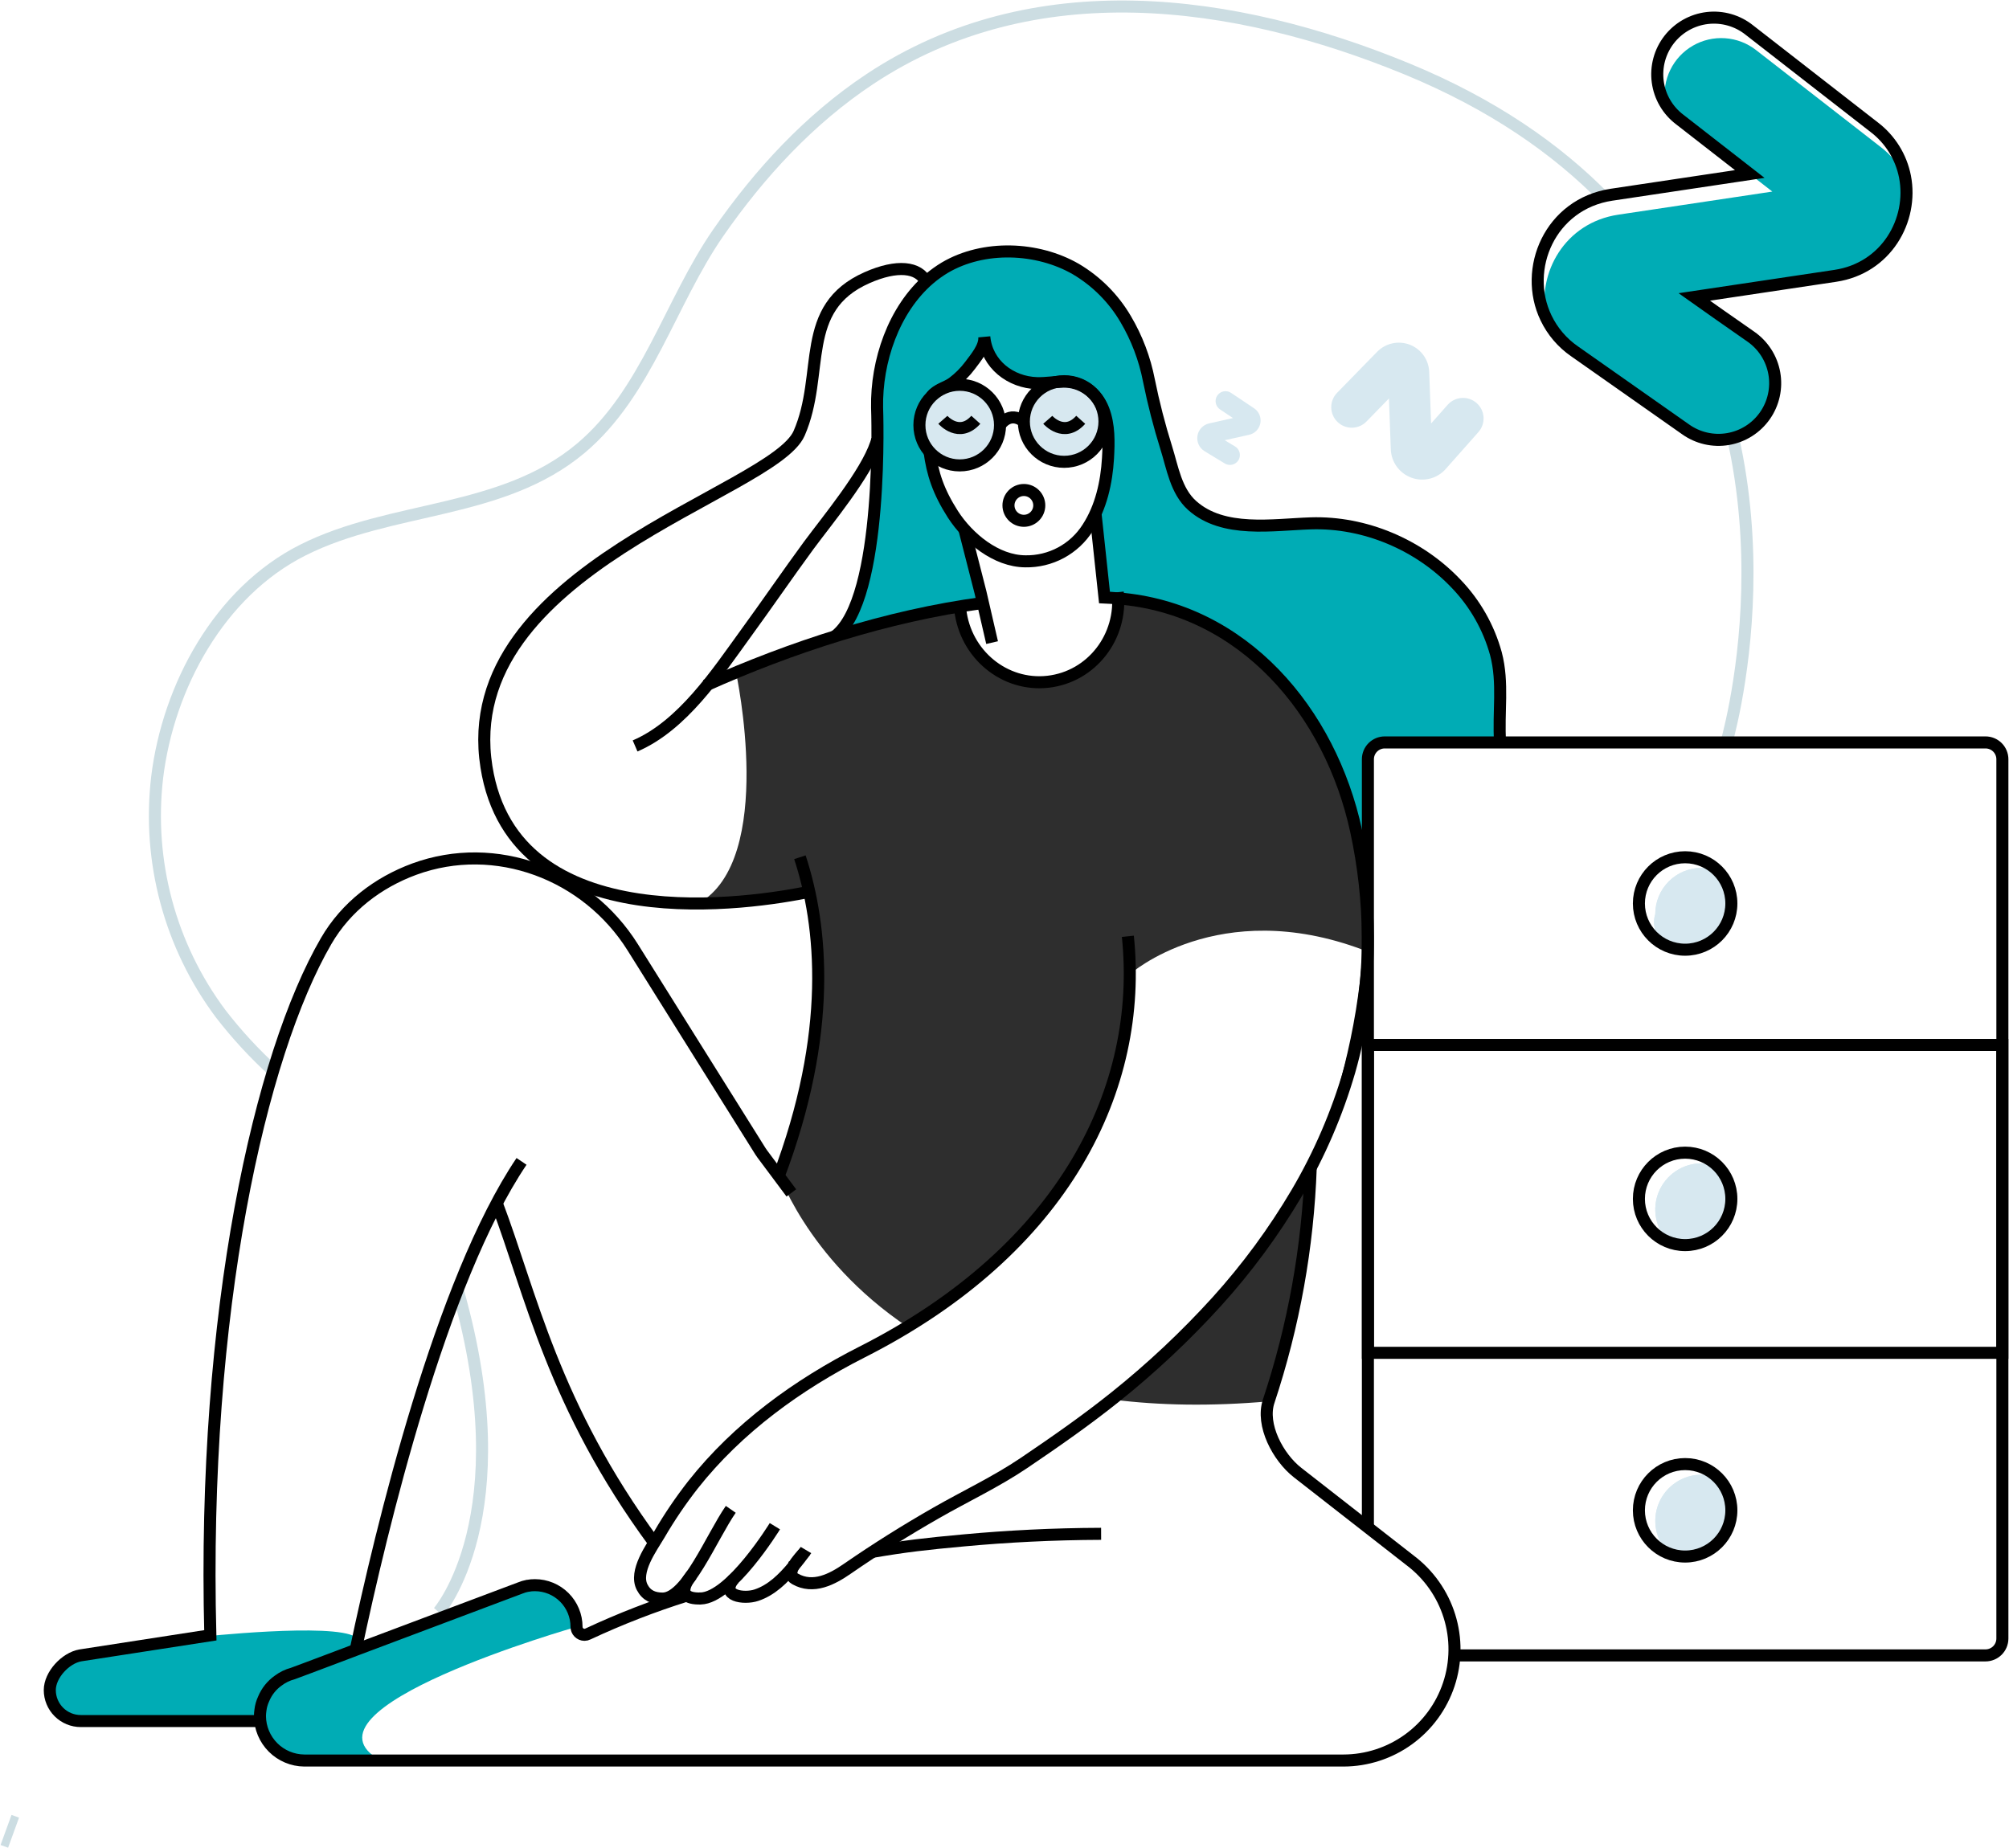 <svg width="926" height="852" viewBox="0 0 926 852" fill="none" xmlns="http://www.w3.org/2000/svg">
<path d="M442.36 214.547C452.622 214.547 460.94 206.229 460.94 195.967C460.94 185.706 452.622 177.387 442.36 177.387C432.099 177.387 423.78 185.706 423.78 195.967C423.78 206.229 432.099 214.547 442.36 214.547Z" fill="#D7E8F0"/>
<path d="M490.5 212.895C500.761 212.895 509.08 204.576 509.08 194.315C509.08 184.053 500.761 175.735 490.5 175.735C480.239 175.735 471.92 184.053 471.92 194.315C471.92 204.576 480.239 212.895 490.5 212.895Z" fill="#D7E8F0"/>
<path d="M126.25 493.936C117.314 485.801 109.107 476.9 101.72 467.336C78.374 436.087 67.895 397.077 72.44 358.336C77.53 316.476 101.11 272.966 139.53 253.606C180.53 232.956 231.32 237.226 267.76 206.606C298.15 180.996 308.85 139.396 331.09 107.266C350.09 79.896 373.09 54.926 400.98 36.426C476.39 -13.574 568.98 -0.994 648.69 31.856C687.79 47.986 717.5 68.636 739.96 91.616" stroke="#CCDDE2" stroke-width="5.55" stroke-miterlimit="10"/>
<path d="M767.47 125.946C831.37 224.676 795.32 343.946 795.32 343.946" stroke="#CCDDE2" stroke-width="5.55" stroke-miterlimit="10"/>
<path d="M211.02 594.957C240.59 699.087 202.13 743.107 202.13 743.107" stroke="#CCDDE2" stroke-width="5.55" stroke-miterlimit="10"/>
<path d="M689.65 301.317C686.347 289.235 680.061 278.177 671.37 269.157C654.37 251.087 629.24 240.487 604.37 241.257C586.82 241.817 564.01 245.877 549.66 233.027C542.15 226.347 540.56 215.477 537.66 206.427C534.462 196.208 531.792 185.831 529.66 175.337C527.761 165.355 524.155 155.774 519 147.017C513.434 137.537 505.556 129.624 496.1 124.017C478.34 113.757 453.55 112.807 435.7 123.327C433.159 124.849 430.751 126.582 428.5 128.507C427.973 128.941 427.469 129.401 426.99 129.887C411.51 144.157 404.05 167.227 404.44 187.837C404.44 187.837 404.44 189.127 404.44 191.367C404.44 192.577 404.44 193.657 404.44 194.607C404.49 196.457 404.53 198.697 404.49 201.157C405.31 213.267 407.25 265.437 384.78 293.377C395.69 289.977 406.78 286.917 417.94 284.377C417.969 284.387 418.001 284.387 418.03 284.377C419.19 283.727 430.32 277.827 437.78 280.377C439.195 280.854 440.472 281.669 441.5 282.751C442.528 283.833 443.276 285.15 443.68 286.587C443.68 286.667 443.68 286.717 443.77 286.757C443.86 287.107 443.99 287.487 444.07 287.877C444.151 288.242 444.252 288.603 444.37 288.957C445.308 291.835 446.598 294.586 448.21 297.147C448.427 297.549 448.689 297.924 448.99 298.267C450.572 300.349 452.429 302.206 454.51 303.787C453.73 303.017 452.91 302.147 452.05 301.287C449.177 298.434 446.992 294.963 445.661 291.139C444.33 287.315 443.889 283.238 444.37 279.217C444.37 279.217 446.23 281.457 450.02 279.297C453.81 277.137 448.08 258.477 446.66 252.907C446.14 250.837 449.2 251.097 453.95 252.267C450.487 249.906 447.33 247.124 444.55 243.987C442.614 241.847 440.855 239.552 439.29 237.127C432.47 226.527 429.89 218.377 428.51 208.287C425.322 204.731 423.643 200.073 423.829 195.3C424.016 190.527 426.054 186.014 429.51 182.717C429.584 182.607 429.671 182.506 429.77 182.417C431.92 179.657 436.32 178.617 439.17 176.597C442.213 174.309 444.908 171.59 447.17 168.527C449.8 165.077 454.17 159.997 453.77 155.337C454.93 167.967 465.88 176.337 478 176.677C480.923 176.67 483.843 176.513 486.75 176.207C486.75 176.207 486.75 176.207 486.84 176.207C488.073 175.945 489.33 175.814 490.59 175.817C493.569 175.811 496.505 176.526 499.148 177.9C501.791 179.274 504.063 181.266 505.77 183.707C505.943 183.926 506.1 184.157 506.24 184.397C506.46 184.737 506.67 185.127 506.89 185.517C507.604 186.599 508.197 187.756 508.66 188.967C511.42 196.037 511.2 203.967 510.77 211.427C510.12 222.427 507.58 233.977 501.46 243.377C501.738 243.129 502.065 242.943 502.42 242.831C502.775 242.719 503.15 242.684 503.52 242.727C508.27 243.547 504.91 274.247 510.16 275.847C515.41 277.447 515.16 281.537 515.16 281.537C515.16 282.267 515.08 282.957 514.99 283.647C515.469 281.12 515.644 278.545 515.51 275.977C517.06 276.057 518.61 276.227 520.16 276.447C528.96 273.447 546.16 282.867 546.16 282.867C546.183 282.895 546.215 282.913 546.25 282.917C587.55 298.827 615.71 338.707 625.25 383.197C628.722 399.208 630.529 415.535 630.64 431.917V350.017C630.639 348.998 630.839 347.988 631.228 347.046C631.618 346.104 632.189 345.248 632.91 344.527C633.631 343.806 634.487 343.235 635.429 342.845C636.371 342.456 637.381 342.256 638.4 342.257H691.56C690.68 328.397 693.27 314.907 689.65 301.317ZM476.01 313.397C477.43 313.777 478.9 314.127 480.37 314.397C481.31 314.397 482.26 314.307 483.21 314.227C490.352 313.442 497.089 310.51 502.53 305.817C497.22 309.567 490.53 311.897 482.74 312.817C480.19 313.137 477.95 313.307 476.01 313.397ZM497.1 248.807C492.015 254.032 485.325 257.402 478.1 258.377C479.456 258.606 480.826 258.736 482.2 258.767C489.38 258.897 493.78 253.417 497.1 248.807Z" fill="#00ACB5"/>
<path d="M608.51 527.465C605.92 534.355 604.15 538.245 604.15 538.245C604.84 571.015 584.79 646.015 584.79 646.015C558.02 648.385 534.3 647.875 513.26 645.245C566.86 605.015 593.29 561.355 608.51 527.465Z" fill="#2E2E2E"/>
<path d="M628.12 437.827C561.55 412.827 520.76 449.117 520.76 449.117C520.68 546.827 436.99 600.937 418.36 611.707C370.94 579.897 357.87 538.247 357.87 538.247L362.14 533.247C365.14 524.887 372.83 498.887 375.34 473.837C377.71 450.167 375.03 427.317 374.86 420.887C374.47 407.657 368.48 410.677 361.45 413.217C354.42 415.757 321.87 416.537 321.87 416.537C357.95 396.217 339.25 310.017 339.25 310.017L417.89 284.447C417.89 284.447 440.14 271.907 444.02 287.897C447.9 303.887 463.38 310.897 480.32 314.497C497.26 318.097 512.92 298.587 515.03 282.807C517.14 267.027 546.03 282.807 546.03 282.807C617.22 318.227 631.53 382.597 628.12 437.827Z" fill="#2E2E2E"/>
<path d="M92.09 754.627C92.09 754.627 153.33 747.917 163.9 754.627C163.9 754.627 165.84 768.527 156.49 785.767C147.14 803.007 135.65 791.157 73.86 795.117C73.86 795.117 23.63 799.117 23.05 780.757C22.47 762.397 45.88 759.837 59.51 759.687C73.14 759.537 92.09 754.627 92.09 754.627Z" fill="#00ACB5"/>
<path d="M322.95 736.875H322.26" stroke="black" stroke-width="5.55" stroke-miterlimit="10"/>
<path d="M292.73 343.877C314.59 334.477 330.28 310.587 343.73 292.047C352.73 279.717 363.73 263.727 372.73 251.477C381.53 239.577 399.08 218.477 403.78 204.477C403.99 203.877 404.16 203.277 404.34 202.707" stroke="black" stroke-width="5.55" stroke-miterlimit="10"/>
<path d="M373.05 411.098C348 416.268 236.98 434.468 224.21 353.488C209.77 262.128 356.32 227.378 368.35 199.738C380.38 172.098 367.95 142.018 399.61 128.018C413.61 121.808 423.45 123.108 426.82 129.918" stroke="black" stroke-width="5.55" stroke-miterlimit="10"/>
<path d="M163.95 760.585C175.8 704.455 203.18 590.585 240.39 535.395" stroke="black" stroke-width="5.55" stroke-miterlimit="10"/>
<path d="M368.7 395.188C378.95 426.488 384.15 475.888 358.59 543.068" stroke="black" stroke-width="5.55" stroke-miterlimit="10"/>
<path d="M175.54 811.634H140.27C134.865 811.587 129.695 809.42 125.872 805.599C122.049 801.778 119.879 796.609 119.83 791.204C119.837 790.263 119.911 789.324 120.05 788.394C120.729 786.745 121.219 785.024 121.51 783.264C122.12 779.904 122.25 777.914 128.28 774.774C132.127 772.815 136.088 771.085 140.14 769.594C140.91 769.334 141.69 768.994 142.55 768.694C145.79 767.484 150.14 765.844 155.27 763.904C156.57 763.434 157.9 762.904 159.27 762.394C160.64 761.884 162.33 761.234 163.93 760.624C187.56 751.834 221.1 739.324 243.09 731.094H243.22C244.314 730.883 245.426 730.783 246.54 730.794C251.626 730.797 256.503 732.818 260.099 736.415C263.696 740.011 265.717 744.888 265.72 749.974C265.72 749.974 132.42 787.924 175.54 811.634Z" fill="#00ACB5"/>
<path d="M228.95 554.637C244.73 596.237 254.95 647.997 301.56 711.247" stroke="black" stroke-width="5.55" stroke-miterlimit="10"/>
<path d="M519.86 431.618C527.06 501.338 491.02 575.838 397.28 623.308C367.71 638.308 340.11 658.308 319.45 684.448C313.737 691.749 308.532 699.434 303.87 707.448C300.33 713.448 292.18 724.448 296.01 731.758C298.01 735.588 301.31 736.938 305.42 736.938C316.64 736.938 328.03 708.488 336.83 695.798" stroke="black" stroke-width="5.55" stroke-miterlimit="10"/>
<path d="M357.16 703.575C357.16 703.575 336.95 736.515 322.95 736.895C308.95 737.275 318.85 726.075 318.85 726.075" stroke="black" stroke-width="5.55" stroke-miterlimit="10"/>
<path d="M453.07 277.946C408.75 283.896 364.51 298.426 325.24 316.026" stroke="black" stroke-width="5.55" stroke-miterlimit="10"/>
<path d="M371.54 714.586C371.456 714.728 371.356 714.859 371.24 714.976C369.56 717.256 367.75 719.676 365.76 721.976C361.02 727.716 355.55 733.106 348.6 735.386C343.04 737.246 331.75 735.826 338.17 727.926" stroke="black" stroke-width="5.55" stroke-miterlimit="10"/>
<path d="M337.18 729.375C336.96 729.375 336.7 729.505 336.49 729.545" stroke="black" stroke-width="5.55" stroke-miterlimit="10"/>
<path d="M507.53 707.086C485.11 707.166 464.07 708.286 444.53 710.086C426.63 711.726 417.53 712.766 402.12 715.396" stroke="black" stroke-width="5.55" stroke-miterlimit="10"/>
<path d="M365.95 722.254C365.339 722.346 364.734 722.476 364.14 722.644" stroke="black" stroke-width="5.55" stroke-miterlimit="10"/>
<path d="M316.61 735.537C301.031 740.427 285.794 746.346 271 753.256C270.504 753.508 269.956 753.641 269.4 753.646C268.423 753.639 267.489 753.244 266.803 752.548C266.117 751.853 265.735 750.913 265.74 749.936C265.735 744.85 263.711 739.973 260.113 736.376C256.515 732.78 251.637 730.759 246.55 730.756C245.436 730.745 244.324 730.846 243.23 731.056H243.1C241.964 731.282 240.852 731.617 239.78 732.056L163.95 760.586C162.35 761.196 160.8 761.797 159.29 762.357C157.78 762.917 156.58 763.356 155.29 763.866C150.16 765.806 145.81 767.447 142.57 768.657C141.71 768.957 140.93 769.296 140.16 769.556L134.95 771.496C132.535 772.134 130.266 773.235 128.27 774.736C125.249 776.862 122.9 779.808 121.5 783.227C120.747 784.849 120.254 786.58 120.04 788.357C119.901 789.287 119.827 790.226 119.82 791.167C119.87 796.571 122.039 801.74 125.862 805.561C129.685 809.382 134.855 811.55 140.26 811.597H619.26C630.008 811.571 640.475 808.169 649.184 801.871C657.894 795.574 664.404 786.699 667.796 776.501C671.188 766.303 671.29 755.297 668.088 745.038C664.886 734.778 658.541 725.784 649.95 719.326L598.09 678.847C589.03 671.767 581.14 656.846 584.76 645.986C596.319 611.179 602.848 574.9 604.15 538.246" stroke="black" stroke-width="5.55" stroke-miterlimit="10"/>
<path d="M119.95 793.397H37.26C35.383 793.402 33.523 793.037 31.787 792.322C30.051 791.607 28.473 790.557 27.144 789.231C25.814 787.906 24.76 786.331 24.04 784.597C23.32 782.863 22.95 781.004 22.95 779.127C22.95 772.127 30.15 764.337 37.05 763.127L96.95 753.866C93.07 604.336 119.95 486.117 150.33 433.817C159.53 417.957 174.26 406.817 190.95 400.667C228.45 386.917 270.46 402.867 291.65 436.717L317.71 478.357L350.49 530.717C350.77 531.147 351.06 531.577 351.36 531.987L364.75 549.927" stroke="black" stroke-width="5.55" stroke-miterlimit="10"/>
<path d="M384.82 293.344C407.67 276.344 404.27 187.884 404.27 187.884C403.88 166.624 411.81 142.734 428.33 128.554C430.581 126.628 432.989 124.896 435.53 123.374C453.38 112.854 478.17 113.804 495.93 124.064C505.386 129.671 513.264 137.584 518.83 147.064C524.001 155.806 527.631 165.372 529.56 175.344C531.687 185.839 534.358 196.216 537.56 206.434C540.41 215.434 542 226.354 549.5 233.034C563.86 245.884 586.67 241.824 604.22 241.264C629.07 240.474 654.15 251.114 671.22 269.164C679.893 278.193 686.176 289.244 689.5 301.314C693.1 314.924 690.5 328.424 691.43 342.244" stroke="black" stroke-width="5.55" stroke-miterlimit="10"/>
<path d="M457.28 296.237L451.9 272.937L444.49 243.957" stroke="black" stroke-width="5.55" stroke-miterlimit="10"/>
<path d="M471.93 240.087C475.851 240.087 479.03 236.908 479.03 232.987C479.03 229.066 475.851 225.887 471.93 225.887C468.009 225.887 464.83 229.066 464.83 232.987C464.83 236.908 468.009 240.087 471.93 240.087Z" stroke="black" stroke-width="5.55" stroke-miterlimit="10"/>
<path d="M798.01 552.676C798.018 555.476 797.473 558.25 796.406 560.84C795.34 563.429 793.773 565.783 791.795 567.765C789.817 569.748 787.467 571.32 784.88 572.393C782.294 573.465 779.52 574.017 776.72 574.016C774.14 574.026 771.58 573.558 769.17 572.636C766.198 569.653 764.177 565.856 763.361 561.725C762.545 557.594 762.971 553.314 764.585 549.425C766.2 545.536 768.93 542.213 772.432 539.874C775.933 537.536 780.049 536.287 784.26 536.286C786.824 536.279 789.367 536.747 791.76 537.666C793.742 539.63 795.315 541.968 796.388 544.545C797.461 547.121 798.012 549.885 798.01 552.676Z" fill="#D7E8F0"/>
<path d="M798.01 416.517C798.013 419.314 797.464 422.084 796.395 424.669C795.326 427.253 793.758 429.602 791.781 431.58C789.803 433.559 787.455 435.128 784.871 436.198C782.287 437.268 779.517 437.818 776.72 437.817C774.605 438.078 772.458 437.805 770.475 437.024C768.493 436.244 766.737 434.979 765.368 433.345C763.999 431.712 763.061 429.762 762.638 427.673C762.216 425.585 762.323 423.423 762.95 421.387C762.949 418.589 763.499 415.819 764.569 413.234C765.639 410.649 767.208 408.3 769.186 406.322C771.164 404.344 773.512 402.775 776.097 401.705C778.682 400.635 781.452 400.085 784.25 400.087C786.847 400.074 789.423 400.556 791.84 401.507C795.801 405.497 798.019 410.894 798.01 416.517Z" fill="#D7E8F0"/>
<path d="M798.01 696.245C798.013 699.042 797.464 701.812 796.395 704.397C795.326 706.982 793.758 709.33 791.781 711.309C789.803 713.287 787.456 714.856 784.871 715.926C782.287 716.996 779.517 717.546 776.72 717.545C774.139 717.56 771.579 717.092 769.17 716.165C766.202 713.181 764.183 709.386 763.369 705.256C762.555 701.127 762.982 696.849 764.596 692.963C766.21 689.076 768.939 685.754 772.438 683.416C775.938 681.078 780.051 679.828 784.26 679.825C786.824 679.813 789.368 680.281 791.76 681.205C793.747 683.172 795.323 685.515 796.396 688.097C797.469 690.679 798.018 693.449 798.01 696.245Z" fill="#D7E8F0"/>
<path d="M798.01 552.676C798.018 555.476 797.473 558.25 796.406 560.84C795.34 563.429 793.773 565.783 791.795 567.765C789.817 569.748 787.467 571.32 784.88 572.393C782.294 573.465 779.52 574.017 776.72 574.016C774.14 574.026 771.58 573.558 769.17 572.636C766.198 569.653 764.177 565.856 763.361 561.725C762.545 557.594 762.971 553.314 764.585 549.425C766.2 545.536 768.93 542.213 772.432 539.874C775.933 537.536 780.049 536.287 784.26 536.286C786.824 536.279 789.367 536.747 791.76 537.666C793.742 539.63 795.315 541.968 796.388 544.545C797.461 547.121 798.012 549.885 798.01 552.676Z" fill="#D7E8F0"/>
<path d="M798.01 416.517C798.013 419.314 797.464 422.084 796.395 424.669C795.326 427.253 793.758 429.602 791.781 431.58C789.803 433.559 787.455 435.128 784.871 436.198C782.287 437.268 779.517 437.818 776.72 437.817C774.605 438.078 772.458 437.805 770.475 437.024C768.493 436.244 766.737 434.979 765.368 433.345C763.999 431.712 763.061 429.762 762.638 427.673C762.216 425.585 762.323 423.423 762.95 421.387C762.949 418.589 763.499 415.819 764.569 413.234C765.639 410.649 767.208 408.3 769.186 406.322C771.164 404.344 773.512 402.775 776.097 401.705C778.682 400.635 781.452 400.085 784.25 400.087C786.847 400.074 789.423 400.556 791.84 401.507C795.801 405.497 798.019 410.894 798.01 416.517Z" fill="#D7E8F0"/>
<path d="M798.01 696.245C798.013 699.042 797.464 701.812 796.395 704.397C795.326 706.982 793.758 709.33 791.781 711.309C789.803 713.287 787.456 714.856 784.871 715.926C782.287 716.996 779.517 717.546 776.72 717.545C774.139 717.56 771.579 717.092 769.17 716.165C766.202 713.181 764.183 709.386 763.369 705.256C762.555 701.127 762.982 696.849 764.596 692.963C766.21 689.076 768.939 685.754 772.438 683.416C775.938 681.078 780.051 679.828 784.26 679.825C786.824 679.813 789.368 680.281 791.76 681.205C793.747 683.172 795.323 685.515 796.396 688.097C797.469 690.679 798.018 693.449 798.01 696.245Z" fill="#D7E8F0"/>
<path d="M442.36 214.547C452.622 214.547 460.94 206.229 460.94 195.967C460.94 185.706 452.622 177.387 442.36 177.387C432.099 177.387 423.78 185.706 423.78 195.967C423.78 206.229 432.099 214.547 442.36 214.547Z" stroke="black" stroke-width="5.55" stroke-miterlimit="10"/>
<path d="M490.5 212.895C500.761 212.895 509.08 204.576 509.08 194.315C509.08 184.053 500.761 175.735 490.5 175.735C480.239 175.735 471.92 184.053 471.92 194.315C471.92 204.576 480.239 212.895 490.5 212.895Z" stroke="black" stroke-width="5.55" stroke-miterlimit="10"/>
<path d="M434.59 193.528C434.59 193.528 442.08 202.118 449.78 193.528" stroke="black" stroke-width="5.55" stroke-miterlimit="10"/>
<path d="M482.95 193.528C482.95 193.528 490.43 202.118 498.14 193.528" stroke="black" stroke-width="5.55" stroke-miterlimit="10"/>
<path d="M460.95 196.018C460.95 196.018 465.17 189.168 471.95 194.368" stroke="black" stroke-width="5.55" stroke-miterlimit="10"/>
<path d="M428.45 208.238C429.83 218.328 432.45 226.518 439.23 237.118C446.35 248.118 459.15 258.678 472.61 258.768C478.329 258.877 483.98 257.511 489.017 254.802C494.055 252.092 498.309 248.13 501.37 243.298C507.49 233.908 510.05 222.388 510.7 211.298C511.13 203.848 511.31 195.918 508.59 188.838C505.59 181.098 498.59 175.838 490.23 175.938C486.12 175.998 482.04 176.758 477.93 176.628C465.79 176.258 454.85 167.918 453.68 155.278C454.11 159.908 449.68 164.998 447.11 168.478C444.836 171.51 442.142 174.204 439.11 176.478C436.21 178.608 431.54 179.628 429.47 182.598" stroke="black" stroke-width="5.55" stroke-miterlimit="10"/>
<path d="M670.42 763.134H915.15C917.213 763.137 919.192 762.322 920.654 760.867C922.116 759.412 922.942 757.437 922.95 755.374V350.014C922.95 348.992 922.748 347.98 922.356 347.036C921.963 346.091 921.388 345.234 920.663 344.513C919.938 343.792 919.078 343.221 918.132 342.834C917.186 342.446 916.172 342.249 915.15 342.254H638.26C637.241 342.253 636.231 342.453 635.289 342.842C634.347 343.232 633.491 343.803 632.77 344.524C632.049 345.245 631.478 346.101 631.088 347.043C630.699 347.985 630.499 348.995 630.5 350.014V704.104" stroke="black" stroke-width="5.55" stroke-miterlimit="10"/>
<path d="M922.93 481.707H630.51V623.647H922.93V481.707Z" stroke="black" stroke-width="5.55" stroke-miterlimit="10"/>
<path d="M515.19 273.016C517.49 293.576 503.1 312.016 483.06 314.286C463.02 316.556 444.95 301.656 442.61 281.096" stroke="black" stroke-width="5.55" stroke-miterlimit="10"/>
<path d="M504.95 236.727L509.09 275.447C511.09 275.537 513.09 275.667 515.09 275.837C573.25 280.407 613.26 328.267 625.09 383.107C628.563 399.121 630.369 415.451 630.48 431.837C630.589 452.772 627.727 473.616 621.98 493.747C616.266 513.394 608.127 532.253 597.75 549.887C587.176 567.799 574.817 584.594 560.86 600.017C546.492 615.842 530.893 630.505 514.21 643.867C500.63 654.767 486.36 664.687 471.96 674.437C459.07 683.137 444.96 689.737 431.52 697.437C417.52 705.437 403.88 713.997 390.64 723.137C383.57 728.047 374.86 732.617 366.5 727.877C364.17 726.587 364.5 724.337 365.76 722.007C367.23 719.297 369.99 716.497 371.24 715.007" stroke="black" stroke-width="5.55" stroke-miterlimit="10"/>
<path d="M776.72 573.988C788.489 573.988 798.03 564.447 798.03 552.678C798.03 540.908 788.489 531.368 776.72 531.368C764.951 531.368 755.41 540.908 755.41 552.678C755.41 564.447 764.951 573.988 776.72 573.988Z" stroke="black" stroke-width="5.55" stroke-miterlimit="10"/>
<path d="M776.72 437.808C788.489 437.808 798.03 428.267 798.03 416.498C798.03 404.729 788.489 395.188 776.72 395.188C764.951 395.188 755.41 404.729 755.41 416.498C755.41 428.267 764.951 437.808 776.72 437.808Z" stroke="black" stroke-width="5.55" stroke-miterlimit="10"/>
<path d="M776.72 717.558C788.489 717.558 798.03 708.017 798.03 696.248C798.03 684.479 788.489 674.938 776.72 674.938C764.951 674.938 755.41 684.479 755.41 696.248C755.41 708.017 764.951 717.558 776.72 717.558Z" stroke="black" stroke-width="5.55" stroke-miterlimit="10"/>
<path d="M622.69 491.115C619.16 500.945 614.8 513.365 608.51 527.465C614.71 510.775 625.8 476.545 628.12 437.825C628.12 437.825 635.5 455.885 622.69 491.115Z" fill="black"/>
<path d="M845.95 127.155L780.95 136.885L792.27 144.885L813.44 161.835C816.76 164.165 815.93 169.675 817.77 173.015C818.462 178.058 817.665 183.192 815.479 187.788C813.292 192.384 809.81 196.241 805.461 198.885C801.113 201.529 796.086 202.845 790.999 202.671C785.913 202.497 780.988 200.84 776.83 197.905L725.75 161.955C720.11 158.062 715.584 152.764 712.62 146.585C708.44 125.775 721.27 102.645 745.91 98.965L816.91 88.315L806.51 80.215L774.26 55.115C771.496 52.981 769.19 50.311 767.48 47.265C766.766 42.115 767.605 36.87 769.89 32.199C772.175 27.529 775.802 23.647 780.306 21.05C784.811 18.454 789.987 17.26 795.174 17.623C800.36 17.985 805.321 19.887 809.42 23.085L866.95 67.845C871.653 71.461 875.455 76.116 878.06 81.445C881.95 101.505 869.44 123.635 845.95 127.155Z" fill="#00ACB5"/>
<path d="M845.95 127.158L780.95 136.887L792.27 144.887L806.95 155.148C809.788 157.109 812.21 159.613 814.076 162.515C815.941 165.417 817.214 168.66 817.82 172.056C818.425 175.453 818.353 178.935 817.605 182.303C816.858 185.672 815.452 188.858 813.466 191.68C811.481 194.502 808.957 196.902 806.039 198.743C803.121 200.584 799.868 201.829 796.466 202.406C793.065 202.984 789.583 202.881 786.221 202.106C782.86 201.33 779.685 199.896 776.88 197.887L725.75 161.957C720.11 158.064 715.584 152.766 712.62 146.588C701.75 124.018 714.46 94.018 742.84 89.758L799.17 81.318L806.51 80.217L774.26 55.118C771.495 53.031 769.172 50.415 767.427 47.423C765.682 44.431 764.549 41.121 764.095 37.687C763.64 34.253 763.873 30.763 764.78 27.419C765.687 24.076 767.249 20.946 769.377 18.213C771.504 15.479 774.154 13.195 777.172 11.494C780.19 9.794 783.516 8.71 786.956 8.307C790.397 7.904 793.883 8.188 797.212 9.145C800.542 10.101 803.648 11.71 806.35 13.878L863.88 58.648C871.241 64.253 876.287 72.367 878.06 81.447C881.95 101.507 869.44 123.638 845.95 127.158Z" stroke="black" stroke-width="5.55" stroke-miterlimit="10"/>
<path d="M641.05 207.017L640.2 183.697L629.85 194.317C628.982 195.208 627.947 195.919 626.804 196.409C625.661 196.899 624.432 197.159 623.188 197.174C621.945 197.189 620.71 196.959 619.556 196.496C618.401 196.033 617.349 195.347 616.46 194.477C615.569 193.609 614.858 192.574 614.368 191.431C613.878 190.288 613.618 189.059 613.603 187.816C613.588 186.572 613.819 185.338 614.282 184.183C614.744 183.028 615.43 181.977 616.3 181.087L634.76 162.177C636.674 160.22 639.119 158.867 641.794 158.285C644.469 157.703 647.256 157.918 649.81 158.904C652.363 159.889 654.572 161.602 656.163 163.829C657.754 166.057 658.657 168.702 658.76 171.437L659.63 195.227L667.26 186.617C668.085 185.687 669.086 184.928 670.204 184.384C671.323 183.84 672.538 183.522 673.779 183.448C675.021 183.374 676.265 183.545 677.44 183.951C678.616 184.358 679.7 184.992 680.63 185.817C681.561 186.642 682.321 187.642 682.866 188.76C683.41 189.879 683.729 191.093 683.805 192.335C683.88 193.576 683.71 194.82 683.304 195.996C682.898 197.172 682.265 198.256 681.44 199.187L666.44 216.127C664.525 218.324 661.993 219.892 659.173 220.626C656.353 221.36 653.377 221.227 650.634 220.243C647.891 219.258 645.509 217.47 643.8 215.11C642.09 212.751 641.131 209.93 641.05 207.017Z" fill="#D7E8F0"/>
<path d="M557.32 195.185L568.32 192.725L562.32 188.725C561.313 188.046 560.615 186.996 560.379 185.805C560.143 184.613 560.388 183.377 561.06 182.365C561.737 181.356 562.787 180.656 563.98 180.42C565.172 180.184 566.409 180.43 567.42 181.105L578.05 188.225C579.148 188.962 580.006 190.004 580.517 191.223C581.028 192.442 581.171 193.785 580.927 195.084C580.684 196.384 580.064 197.583 579.146 198.534C578.227 199.485 577.05 200.146 575.76 200.435L564.51 202.945L569.28 205.815C570.322 206.444 571.072 207.46 571.366 208.641C571.661 209.821 571.475 211.071 570.85 212.115C570.221 213.157 569.204 213.907 568.023 214.199C566.842 214.492 565.592 214.303 564.55 213.675L555.24 208.015C554.041 207.294 553.086 206.231 552.498 204.962C551.909 203.693 551.714 202.277 551.938 200.896C552.162 199.515 552.794 198.233 553.753 197.215C554.713 196.197 555.955 195.49 557.32 195.185Z" fill="#D7E8F0"/>
<path d="M7.04 837.297L2 851.157" stroke="#CCDDE2" stroke-width="3.69" stroke-miterlimit="10"/>
</svg>

